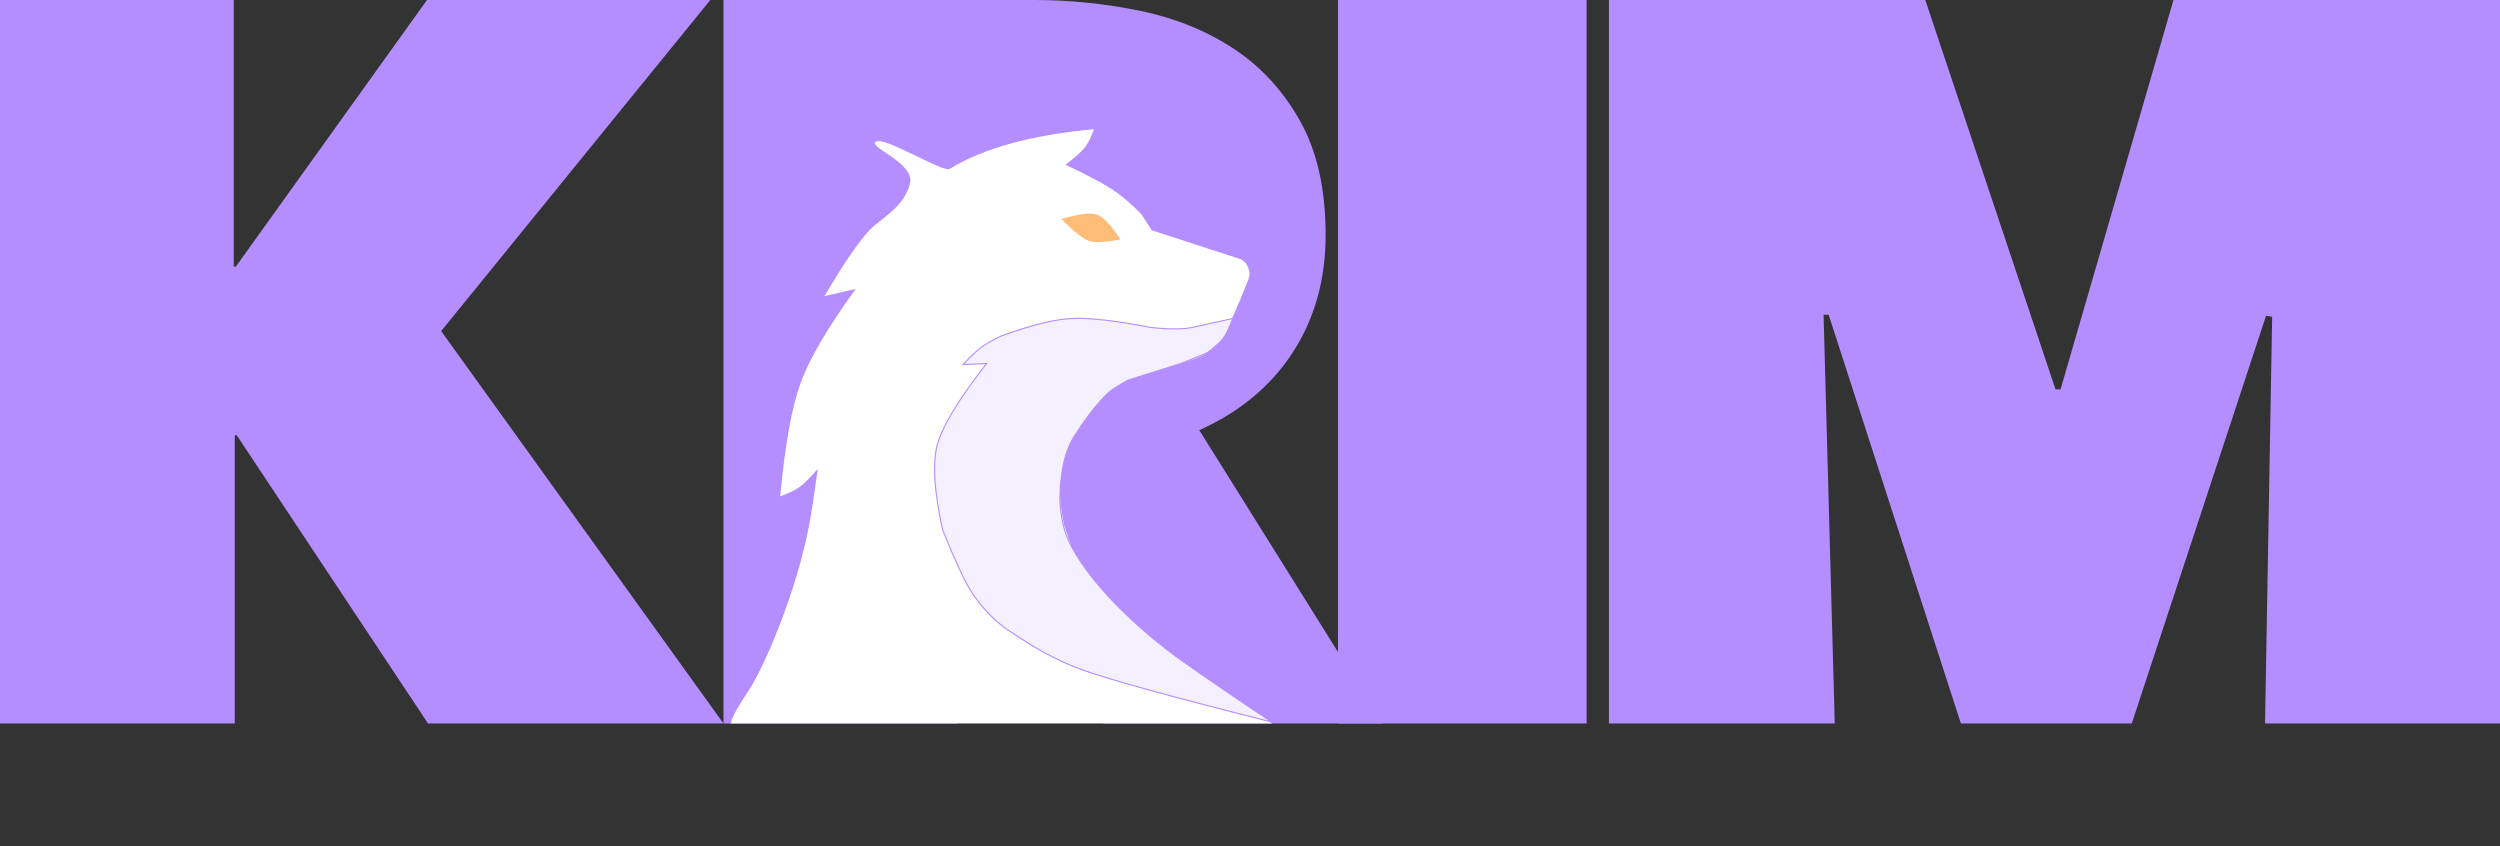 <?xml version="1.0" encoding="UTF-8"?>
<svg width="895px" height="303px" viewBox="0 0 895 303" version="1.1" xmlns="http://www.w3.org/2000/svg" xmlns:xlink="http://www.w3.org/1999/xlink">
    <rect x="0" y="0" width="895" height="303" fill="#333333" stroke="none"/>
    <title>Group 2</title>
    <g id="Page-1" stroke="none" stroke-width="1" fill="none" fill-rule="evenodd">
        <g id="variations" transform="translate(-272, -1397)">
            <g id="Group-2" transform="translate(272, 1397)">
                <polygon id="K" fill="#B48DFF" fill-rule="nonzero" points="84.039 259 84.039 155.839 84.764 155.839 153.227 259 259 259 157.936 118.525 254.291 0 152.864 0 84.401 95.479 83.677 95.479 83.677 0 0 0 0 259"></polygon>
                <path d="M342.895,259 L342.895,166.448 L345.448,166.448 L395.056,259 L495,259 L429.343,154.01 C443.934,147.425 455.12,138.097 462.901,126.025 C470.683,113.953 474.573,99.991 474.573,84.138 C474.573,67.798 471.534,54.202 465.454,43.35 C459.375,32.497 451.411,23.839 441.563,17.376 C431.714,10.914 420.528,6.402 408.005,3.841 C395.481,1.28 382.897,0 370.252,0 L259,0 L259,259 L342.895,259 Z M359.309,109.38 L342.165,109.38 L342.165,67.677 L362.957,67.677 C365.632,67.677 368.55,67.859 371.711,68.225 C374.872,68.591 377.79,69.445 380.465,70.786 C383.14,72.127 385.329,74.139 387.031,76.822 C388.733,79.505 389.584,83.163 389.584,87.797 C389.584,92.43 388.551,96.149 386.484,98.954 C384.417,101.759 381.863,103.954 378.824,105.539 C375.784,107.124 372.501,108.161 368.975,108.648 C365.449,109.136 362.227,109.38 359.309,109.38 L359.309,109.38 Z" id="R" fill="#B48DFF" fill-rule="nonzero"></path>
                <polygon id="I" fill="#B48DFF" fill-rule="nonzero" points="568 259 568 0 479 0 479 259"></polygon>
                <polygon id="M" fill="#B48DFF" fill-rule="nonzero" points="656.842 259 652.837 112.672 654.658 112.672 701.998 259 763.176 259 811.244 113.038 813.429 113.404 810.88 259 895 259 895 0 778.106 0 737.685 139.377 735.864 139.377 689.252 0 576 0 576 259"></polygon>
                <g id="Group-6" transform="translate(350.68, 162.745) rotate(-13) translate(-350.68, -162.745) translate(241.68, 44.745)">
                    <path d="M0.492,191.736 C1.475,189.741 4.327,186.533 9.047,182.115 C15.484,176.088 25.663,162.021 33.208,149.313 C35.967,144.666 39.731,138.135 43.699,129.263 C45.351,125.568 47.931,119.125 51.44,109.933 C48.072,112.393 45.492,114.006 43.699,114.773 C41.906,115.54 39.374,116.113 36.102,116.493 C41.92,98.943 47.325,86.326 52.317,78.641 C57.31,70.955 66.254,61.484 79.15,50.227 L67.682,50.227 C76.728,40.68 83.713,34.226 88.639,30.866 C92.886,27.969 102.661,25.763 106.576,17.799 C109.944,10.948 94.697,1.742 98.059,0.506 C101.48,-0.752 118.982,16.826 121.584,15.942 C134.89,11.422 152.746,10.679 175.152,13.715 C173.396,16.39 171.795,18.296 170.351,19.433 C168.907,20.57 166.233,22.03 162.328,23.811 C169.06,29.133 173.816,33.239 176.596,36.131 C179.375,39.023 182.116,42.717 184.819,47.211 L187.143,53.629 L215.84,70.881 L216.42,71.411 C216.977,72.09 217.291,72.56 217.362,72.819 C217.772,74.314 217.935,75.432 217.853,76.173 C217.749,77.107 217.163,78.274 216.094,79.674 C210.801,87.392 206.843,92.61 204.22,95.327 C201.597,98.044 198.598,100.034 195.221,101.297 C191.933,101.97 187.972,102.413 183.337,102.627 C179.79,102.791 175.457,102.857 168.011,103.946 C167.128,104.075 165.55,103.587 163.769,103.946 C162.911,104.119 161.471,104.683 159.451,105.638 C150.367,111.896 143.719,117.95 139.507,123.799 C135.295,129.648 133.057,138.152 132.794,149.313 C133.815,162.358 136.053,171.465 139.507,176.636 C140.354,177.903 144.03,185.937 153.561,196.211 C156.775,199.676 168.725,212.723 189.411,235.352 L0.492,191.736 Z" id="Path-4" fill="#FFFFFF"></path>
                    <path d="M156.463,42.391 C163.043,42.052 167.325,42.508 169.309,43.759 C171.293,45.01 173.344,48.518 175.463,54.282 C169.888,54.071 166.167,53.377 164.302,52.2 C162.437,51.024 159.824,47.754 156.463,42.391 Z" id="Path-5" fill="#FFBC77"></path>
                    <path d="M208.261,90.921 C201.902,90.823 197.039,90.774 193.674,90.774 C190.309,90.774 185.427,89.672 179.028,87.468 C167.032,82.137 157.968,78.946 151.836,77.895 C145.704,76.843 137.107,77.006 126.045,78.382 C122.527,79.189 119.854,79.999 118.026,80.811 C116.198,81.623 113.696,83.111 110.52,85.277 L118.801,86.797 C106.135,97.041 98.205,105.2 95.011,111.273 C91.817,117.345 90.168,127.399 90.064,141.435 C91.949,153.156 93.598,160.993 95.011,164.946 C98.229,173.953 102.994,179.745 105.689,182.445 C108.481,185.241 116.258,194.136 127.554,201.39 C136.686,207.255 157.291,218.391 189.371,234.799 C178.51,223.297 169.618,213.649 162.693,205.854 C151.239,192.961 136.051,171.043 132.941,154.21 C132.292,150.7 132.401,146.232 133.266,140.805 C135.584,130.904 138.949,123.77 143.36,119.406 C146.887,115.916 152.643,110.497 158.93,106.778 C159.981,106.157 162.629,105.216 166.875,103.957 L186.568,102.442 L196.585,100.819 C200.337,99.191 202.84,97.719 204.095,96.402 C205.35,95.084 206.739,93.258 208.261,90.921 Z" id="Path-6" stroke="#B48DFF" stroke-width="0.4" fill="#F5F0FF"></path>
                </g>
            </g>
        </g>
    </g>
</svg>